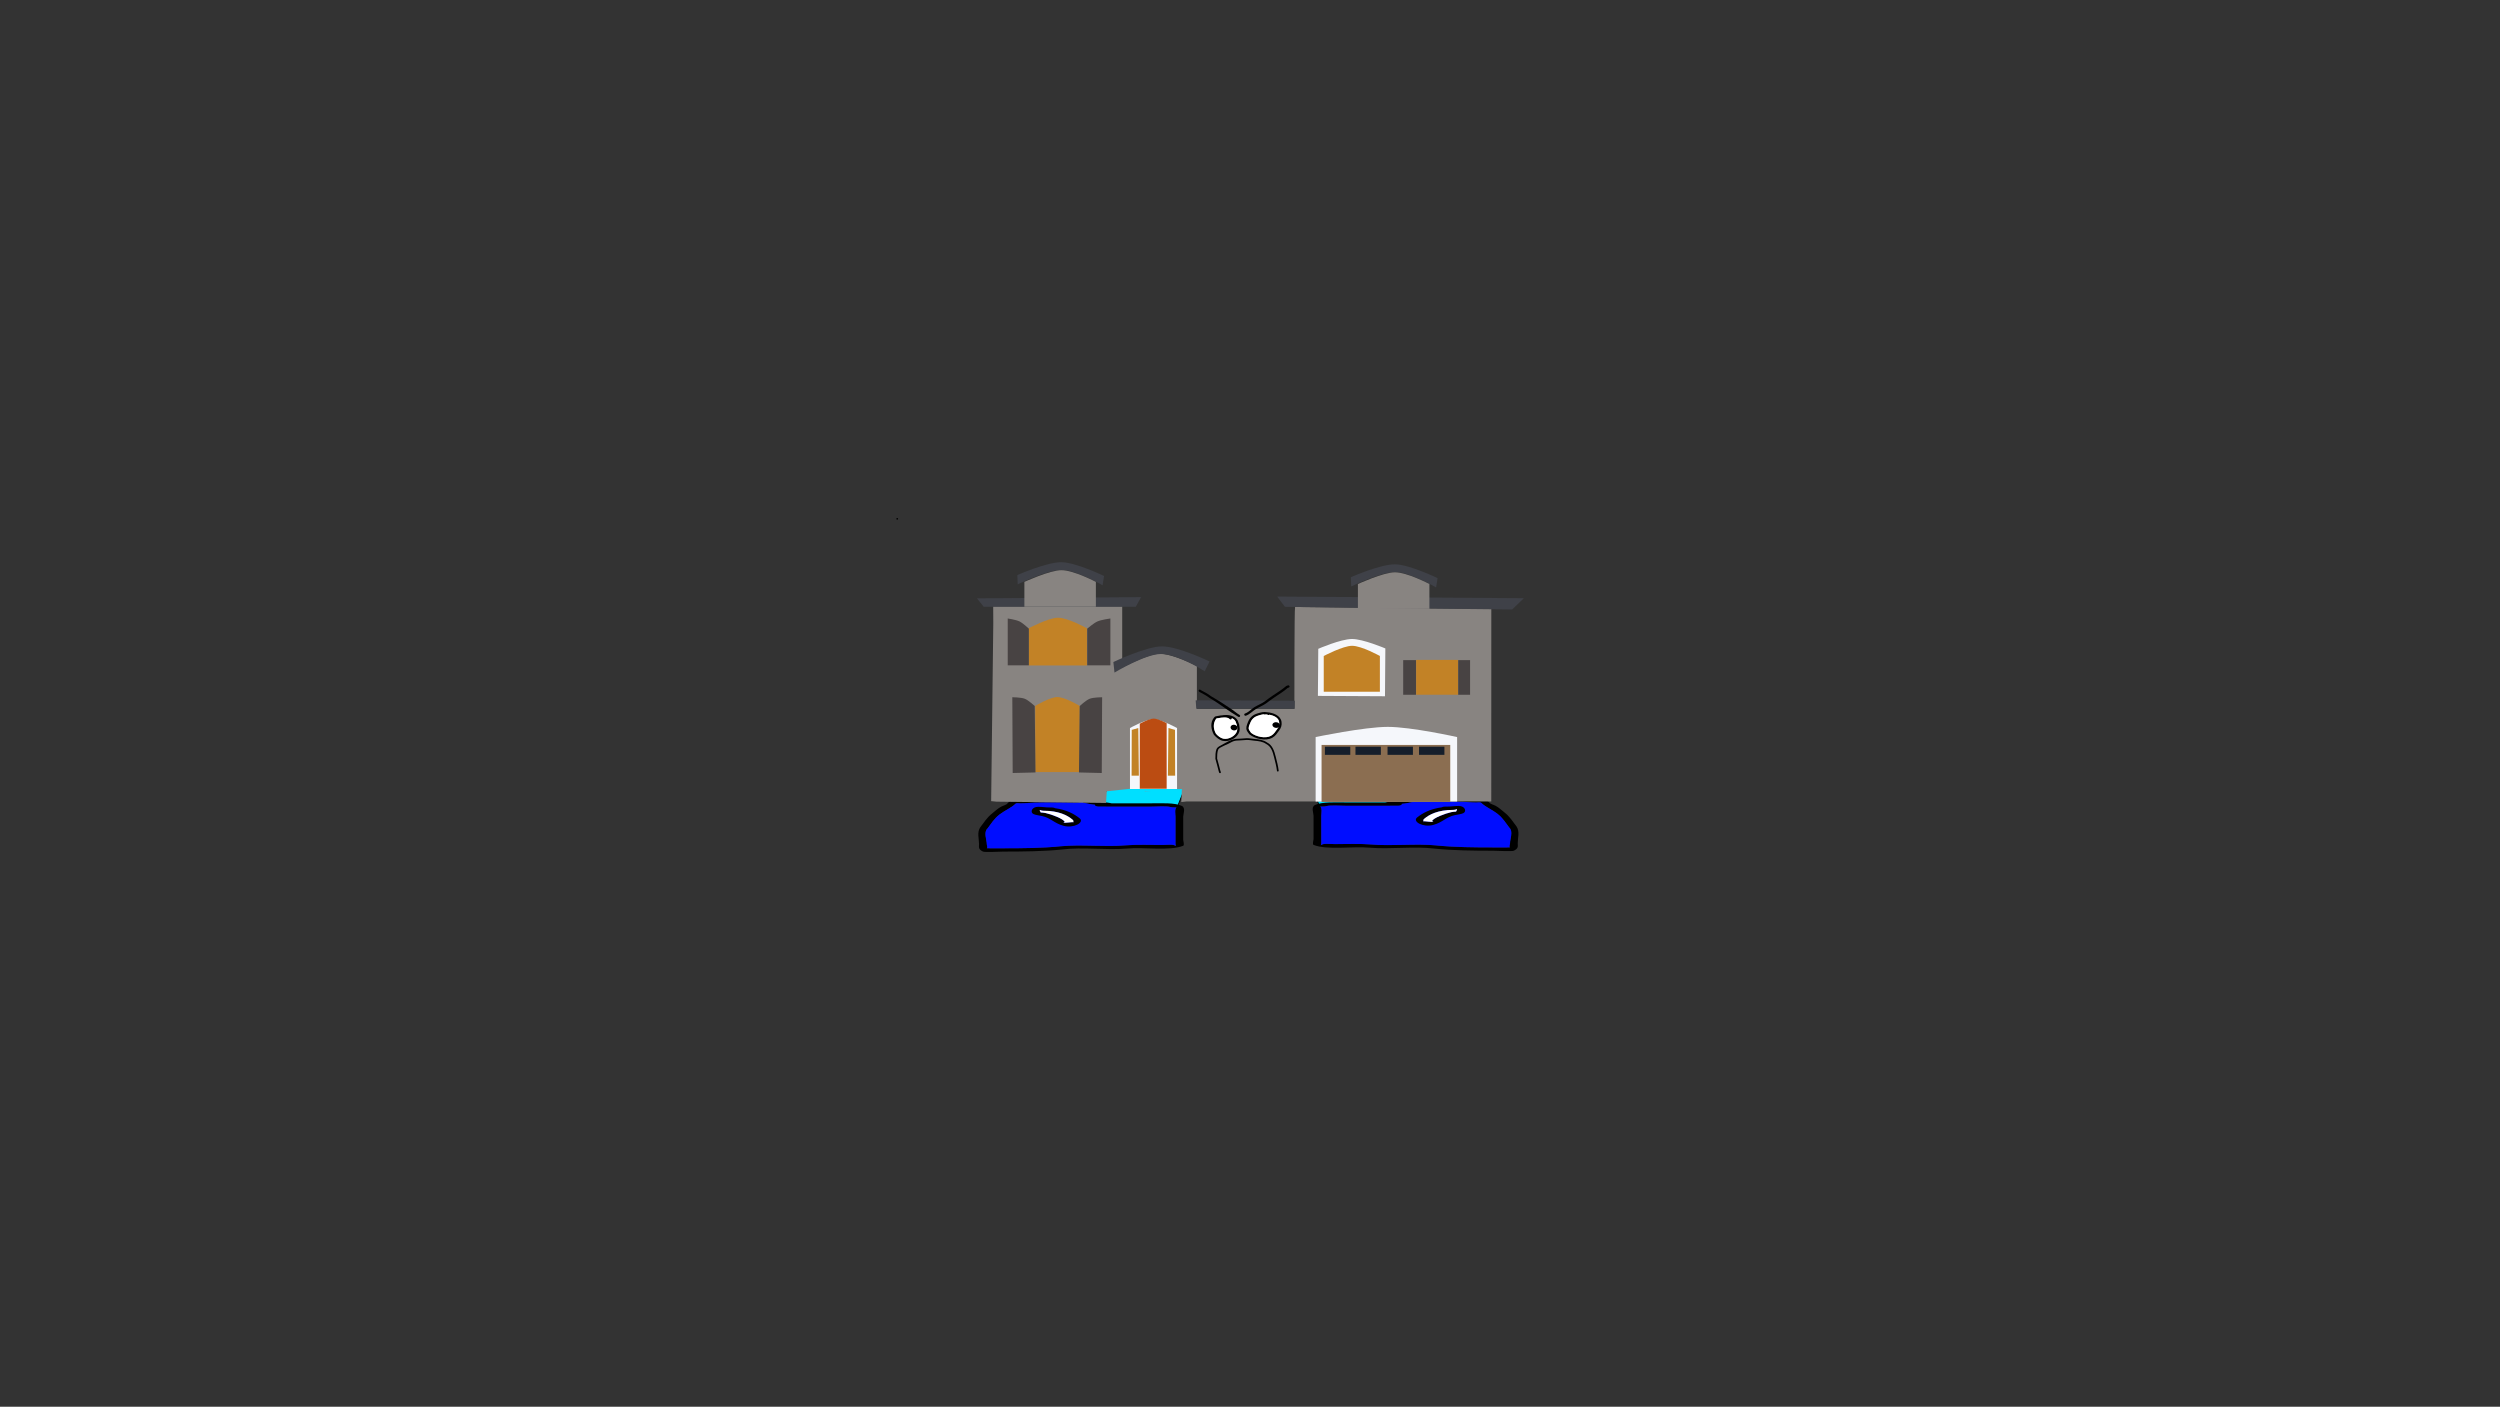<svg version="1.1" xmlns="http://www.w3.org/2000/svg" xmlns:xlink="http://www.w3.org/1999/xlink" width="2878.25" height="1619.58" viewBox="0,0,2878.25,1619.58"><rect x="0" y="0" width="2878.25" height="1619.58" fill="#333333" stroke="none"/><g transform="translate(1119.125,629.79)"><g data-paper-data="{&quot;isPaintingLayer&quot;:true}" stroke-linejoin="miter" stroke-miterlimit="10" stroke-dasharray="" stroke-dashoffset="0" style="mix-blend-mode: normal"><path d="M-1119.125,989.79v-1619.58h2878.25v1619.58z" fill="none" fill-rule="nonzero" stroke="#000000" stroke-width="0" stroke-linecap="butt"/><path d="M142.664,298.051l29.361,-42.561l82.039,-0.38l-17.271,42.941z" fill="#00dfff" fill-rule="nonzero" stroke="#000000" stroke-width="1" stroke-linecap="round"/><path d="M134.861,295.82c-2.833,-0.601 -9.577,-1.537 -6.622,-2.505c-1.616,0.31 -3.771,0.689 -4.918,0.791c-5.433,0.483 -12.475,0 -18.082,0c-15.382,0 -30.315,-0.256 -45.204,0.958c-6.729,0.549 -8.579,-1.146 -10.645,1.225c-4.262,3.979 -12.281,7.53 -17.432,11.536c-6.981,5.429 -9.689,10.67 -13.969,16.114c-4.843,4.483 -0.898,13.09 -0.898,18.08c0,1.336 1.359,3.713 0.061,4.696c1.29,0.05 2.536,0.095 3.329,0.095c5.274,0 10.548,0 15.821,0c20.978,0 45.353,-0.195 65.714,-2.353c24.176,-2.302 50.379,0.999 74.749,-1.067c13.346,-1.036 27.894,-0.42 41.482,-0.413c6.893,0.004 12.797,-1.106 15.821,0.958c0.795,0.543 0,-1.278 0,-1.917c0,-1.597 0,-3.194 0,-4.791c0,-8.944 0,-17.888 0,-26.831c0,-2.114 -1.307,-9.679 1.397,-10.497c-0.507,-0.013 -1.082,-0.034 -1.397,-0.043c-2.797,-0.087 -4.359,-0.021 -6.542,-0.681c-3.789,-1.146 -16.573,-0.277 -21.711,-0.277c-19.965,0 -39.93,0 -59.895,0c0,0 -4.52,0 -4.52,-1.917c0,-0.079 0.008,-0.154 0.022,-0.226c-2.161,-0.194 -4.344,-0.464 -6.564,-0.934zM205.818,295.064c12.052,0 27.455,-0.91 35.686,2.976c4.716,2.227 1.607,9.366 1.607,12.356c0,8.944 0,17.888 0,26.831c0,1.021 1.557,6.088 0,6.708c-15.726,6.265 -45.368,1.38 -64.571,3.213c-23.831,2.021 -51.274,-1.83 -74.329,1.027c-20.986,2.224 -46.269,2.467 -67.907,2.467c-3.104,0 -21.717,0.997 -23.732,0c-5.778,-2.858 -4.52,-5.242 -4.52,-8.624c0,-6.118 -2.558,-13.411 1.362,-19.292c4.387,-5.579 7.463,-11.175 14.459,-16.616c2.822,-2.195 5.871,-5.13 9.518,-7.113c2.387,-1.297 6.95,-2.351 7.52,-4.037c3.867,-4.439 10.856,-2.984 19.126,-3.73c14.721,-1.328 29.954,-0.958 45.204,-0.958c5.624,0 16.613,-1.097 20.58,-0.756c6.907,0.594 10.91,3.092 17.604,3.833c4.912,0.544 10.088,0.222 15.821,1.437c0.435,0.092 0.87,0.185 1.306,0.277c15.089,0 30.178,0 45.267,0z" fill="#000000" fill-rule="nonzero" stroke="none" stroke-width="1" stroke-linecap="butt"/><path d="M141.488,296.662c-0.015,0.072 -0.022,0.148 -0.022,0.226c0,1.917 4.543,1.92 4.543,1.92c19.965,0 40.037,0.038 60.002,0.038c5.138,0 17.933,-0.861 21.722,0.286c2.183,0.66 3.749,0.598 6.545,0.685c0.316,0.01 0.89,0.031 1.398,0.044c-2.704,0.819 -1.383,8.401 -1.383,10.516c0,8.944 -0.009,17.941 -0.009,26.885c0,1.597 -0.008,3.202 -0.008,4.799c0,0.639 0.792,2.462 -0.003,1.919c-3.025,-2.065 -8.933,-0.95 -15.827,-0.954c-13.588,-0.007 -28.178,-0.602 -41.523,0.435c-24.371,2.066 -50.813,-1.217 -74.989,1.086c-20.362,2.158 -44.835,2.319 -65.814,2.319c-5.274,0 -10.557,-0.006 -15.831,-0.006c-0.794,0 -2.041,-0.047 -3.331,-0.096c1.298,-0.983 -0.069,-3.367 -0.069,-4.703c0,-4.99 -3.966,-13.63 0.877,-18.113c4.28,-5.444 6.997,-10.721 13.978,-16.15c5.151,-4.006 13.204,-7.585 17.466,-11.564c2.066,-2.371 3.93,-0.684 10.659,-1.233c14.889,-1.214 29.919,-0.985 45.301,-0.985c5.607,0 12.711,0.478 18.145,-0.005c1.147,-0.102 3.32,-0.481 4.936,-0.791c-2.955,0.968 3.815,1.905 6.648,2.506c2.22,0.471 4.43,0.743 6.591,0.937z" fill="#000dff" fill-rule="nonzero" stroke="none" stroke-width="1" stroke-linecap="butt"/><path d="M78.117,303.688c0,0.648 1.558,1.433 0.782,1.946c1.987,0.087 3.985,0.276 5.76,0.652c6.845,1.451 20.769,6.738 22.081,10.234c0.107,0.284 -1.829,0.332 -1.501,0.584c1.091,0.839 9.979,-0.619 11.002,-0.381c0.231,0.054 0.345,0.138 0.391,0.24c-0.048,-0.318 -0.091,-0.625 -0.091,-0.818c0,-0.679 0.063,-1.41 -0.653,-2.018c-6.087,-5.352 -16.032,-10.44 -33.25,-10.44c0,0 -2.032,0 -3.371,-0.578c-0.447,-0.108 -0.794,-0.234 -1.027,-0.382c-0.06,0.366 -0.122,0.738 -0.122,0.96zM116.541,318.062c0.309,0.392 0.217,-0.259 0.115,-0.94c-0.021,0.296 -0.326,0.672 -0.115,0.94zM123.974,312.413c5.621,4.766 -7.142,11.73 -18.734,8.523c-10.938,-3.026 -14.642,-9.106 -24.624,-11.222c-3.372,-0.715 -7.413,-1.105 -9.932,-2.294c-3.992,-1.885 -2.222,-8.321 5.412,-8.321c5.497,0 8.205,0.756 13.323,0.756h2.26c0,0 2.595,0 3.852,0.833c13.39,1.853 21.983,6.561 28.443,11.725z" fill="#000000" fill-rule="nonzero" stroke="none" stroke-width="1" stroke-linecap="butt"/><path d="M78.072,302.664c0.233,0.148 0.58,0.275 1.027,0.382c1.339,0.578 3.38,0.573 3.38,0.573c17.218,0 27.522,5.2 33.609,10.552c0.716,0.607 0.633,1.352 0.633,2.031c0,0.193 0.035,0.505 0.083,0.822c-0.045,-0.102 -0.158,-0.187 -0.39,-0.241c-1.022,-0.238 -9.988,1.245 -11.079,0.406c-0.328,-0.252 1.393,-0.468 1.286,-0.752c-1.313,-3.495 -15.304,-8.756 -22.149,-10.207c-1.775,-0.376 -3.785,-0.558 -5.772,-0.645c0.777,-0.513 -0.763,-1.31 -0.763,-1.957c0,-0.222 0.073,-0.6 0.133,-0.965z" fill="#ffffff" fill-rule="nonzero" stroke="none" stroke-width="1" stroke-linecap="butt"/><path d="M399.502,297.051l-17.271,-42.941l82.039,0.38l29.361,42.561z" data-paper-data="{&quot;index&quot;:null}" fill="#00dfff" fill-rule="nonzero" stroke="#000000" stroke-width="1" stroke-linecap="round"/><path d="M501.435,294.82c-2.22,0.471 -4.403,0.74 -6.564,0.934c0.015,0.072 0.022,0.148 0.022,0.226c0,1.917 -4.52,1.917 -4.52,1.917c-19.965,0 -39.93,0 -59.895,0c-5.138,0 -17.921,-0.869 -21.711,0.277c-2.183,0.66 -3.745,0.595 -6.542,0.681c-0.316,0.01 -0.89,0.031 -1.397,0.043c2.704,0.819 1.397,8.383 1.397,10.497c0,8.944 0,17.888 0,26.831c0,1.597 0,3.194 0,4.791c0,0.639 -0.795,2.459 0,1.917c3.025,-2.065 8.928,-0.955 15.821,-0.958c13.588,-0.007 28.136,-0.623 41.482,0.413c24.371,2.067 50.573,-1.235 74.749,1.067c20.362,2.158 44.736,2.353 65.714,2.353c5.274,0 10.548,0 15.821,0c0.793,0 2.039,-0.045 3.329,-0.095c-1.298,-0.983 0.061,-3.361 0.061,-4.696c0,-4.99 3.945,-13.597 -0.898,-18.08c-4.28,-5.444 -6.987,-10.685 -13.969,-16.114c-5.151,-4.006 -13.17,-7.556 -17.432,-11.536c-2.066,-2.371 -3.916,-0.677 -10.645,-1.225c-14.889,-1.214 -29.822,-0.958 -45.204,-0.958c-5.607,0 -12.648,0.483 -18.082,0c-1.147,-0.102 -3.302,-0.481 -4.918,-0.791c2.955,0.968 -3.788,1.904 -6.622,2.505zM430.477,294.064c15.089,0 30.178,0 45.267,0c0.435,-0.092 0.87,-0.185 1.306,-0.277c5.733,-1.215 10.91,-0.893 15.821,-1.437c6.694,-0.741 10.698,-3.239 17.604,-3.833c3.967,-0.341 14.956,0.756 20.58,0.756c15.25,0 30.483,-0.37 45.204,0.958c8.27,0.746 15.258,-0.708 19.126,3.73c0.57,1.686 5.133,2.74 7.52,4.037c3.647,1.982 6.696,4.918 9.518,7.113c6.996,5.441 10.073,11.037 14.459,16.616c3.92,5.881 1.362,13.174 1.362,19.292c0,3.382 1.257,5.767 -4.52,8.624c-2.015,0.997 -20.628,0 -23.732,0c-21.638,0 -46.921,-0.243 -67.907,-2.467c-23.055,-2.857 -50.499,0.993 -74.329,-1.027c-19.204,-1.834 -48.845,3.051 -64.571,-3.213c-1.557,-0.62 0,-5.687 0,-6.708c0,-8.944 0,-17.888 0,-26.831c0,-2.99 -3.109,-10.13 1.607,-12.356c8.23,-3.886 23.634,-2.976 35.686,-2.976z" data-paper-data="{&quot;index&quot;:null}" fill="#000000" fill-rule="nonzero" stroke="none" stroke-width="1" stroke-linecap="butt"/><path d="M494.808,295.662c2.161,-0.194 4.37,-0.466 6.591,-0.937c2.833,-0.601 9.603,-1.538 6.648,-2.506c1.616,0.31 3.789,0.689 4.936,0.791c5.433,0.483 12.538,0.005 18.145,0.005c15.382,0 30.412,-0.229 45.301,0.985c6.729,0.549 8.593,-1.139 10.659,1.233c4.262,3.979 12.315,7.558 17.466,11.564c6.981,5.429 9.698,10.707 13.978,16.15c4.843,4.483 0.877,13.123 0.877,18.113c0,1.336 -1.367,3.72 -0.069,4.703c-1.29,0.05 -2.537,0.096 -3.331,0.096c-5.274,0 -10.557,0.006 -15.831,0.006c-20.979,0 -45.452,-0.161 -65.814,-2.319c-24.176,-2.302 -50.618,0.981 -74.989,-1.086c-13.346,-1.036 -27.935,-0.442 -41.523,-0.435c-6.893,0.004 -12.802,-1.11 -15.827,0.954c-0.795,0.543 -0.003,-1.281 -0.003,-1.919c0,-1.597 -0.008,-3.202 -0.008,-4.799c0,-8.944 -0.009,-17.941 -0.009,-26.885c0,-2.114 1.321,-9.697 -1.383,-10.516c0.507,-0.013 1.082,-0.034 1.398,-0.044c2.797,-0.086 4.363,-0.024 6.545,-0.685c3.789,-1.146 16.584,-0.286 21.722,-0.286c19.965,0 40.037,-0.038 60.002,-0.038c0,0 4.543,-0.003 4.543,-1.92c0,-0.079 -0.007,-0.154 -0.022,-0.226z" data-paper-data="{&quot;index&quot;:null}" fill="#000dff" fill-rule="nonzero" stroke="none" stroke-width="1" stroke-linecap="butt"/><path d="M558.178,302.688c0,-0.222 -0.063,-0.594 -0.122,-0.96c-0.233,0.148 -0.58,0.275 -1.027,0.382c-1.339,0.578 -3.371,0.578 -3.371,0.578c-17.218,0 -27.163,5.088 -33.25,10.44c-0.716,0.607 -0.653,1.339 -0.653,2.018c0,0.193 -0.044,0.5 -0.091,0.818c0.045,-0.102 0.159,-0.186 0.391,-0.24c1.022,-0.238 9.911,1.22 11.002,0.381c0.328,-0.252 -1.608,-0.3 -1.501,-0.584c1.313,-3.495 15.237,-8.783 22.081,-10.234c1.775,-0.376 3.774,-0.566 5.76,-0.652c-0.777,-0.513 0.782,-1.298 0.782,-1.946zM519.64,316.122c-0.102,0.681 -0.194,1.333 0.115,0.94c0.211,-0.268 -0.094,-0.645 -0.115,-0.94zM512.322,311.413c6.461,-5.164 15.053,-9.872 28.443,-11.725c1.258,-0.833 3.852,-0.833 3.852,-0.833h2.26c5.118,0 7.825,-0.756 13.323,-0.756c7.634,0 9.404,6.436 5.412,8.321c-2.519,1.189 -6.56,1.58 -9.932,2.294c-9.982,2.116 -13.686,8.197 -24.624,11.222c-11.593,3.207 -24.355,-3.757 -18.734,-8.523z" data-paper-data="{&quot;index&quot;:null}" fill="#000000" fill-rule="nonzero" stroke="none" stroke-width="1" stroke-linecap="butt"/><path d="M558.224,301.664c0.06,0.366 0.133,0.743 0.133,0.965c0,0.648 -1.54,1.445 -0.763,1.957c-1.987,0.087 -3.997,0.268 -5.772,0.645c-6.845,1.451 -20.836,6.711 -22.149,10.207c-0.107,0.284 1.614,0.5 1.286,0.752c-1.091,0.839 -10.056,-0.644 -11.079,-0.406c-0.231,0.054 -0.344,0.138 -0.39,0.241c0.048,-0.318 0.083,-0.629 0.083,-0.822c0,-0.679 -0.083,-1.424 0.633,-2.031c6.087,-5.352 16.391,-10.552 33.609,-10.552c0,0 2.041,0.004 3.38,-0.573c0.447,-0.108 0.794,-0.234 1.027,-0.382z" data-paper-data="{&quot;index&quot;:null}" fill="#ffffff" fill-rule="nonzero" stroke="none" stroke-width="1" stroke-linecap="butt"/><path d="M325.203,266.514l0.379,2.532h6.057l-6.435,0.362z" fill="#848484" fill-rule="evenodd" stroke="none" stroke-width="1" stroke-linecap="butt"/><path d="M209.745,276.282l1.514,-0.362l1.514,0.724z" fill="#777777" fill-rule="evenodd" stroke="none" stroke-width="1" stroke-linecap="butt"/><path d="M227.158,276.282l1.893,-0.362l1.893,0.724z" fill="#777777" fill-rule="evenodd" stroke="none" stroke-width="1" stroke-linecap="butt"/><path d="M505.756,246.532h21.259l0.725,0.362h-22.709z" fill="#380f03" fill-rule="evenodd" stroke="none" stroke-width="1" stroke-linecap="butt"/><path d="M518.56,251.846l8.697,0.121l-1.449,0.966h-18.119l-1.45,-0.725z" fill="#300d02" fill-rule="evenodd" stroke="none" stroke-width="1" stroke-linecap="butt"/><path d="M471.693,252.33l21.259,-0.121l-1.208,0.725h-18.36z" fill="#310d03" fill-rule="evenodd" stroke="none" stroke-width="1" stroke-linecap="butt"/><path d="M539.578,251.846l21.984,0.121l-1.208,0.725l-18.602,0.121v3.382l-1.45,0.725l-0.362,-0.242z" fill="#290b02" fill-rule="evenodd" stroke="none" stroke-width="1" stroke-linecap="butt"/><path d="M129.129,256.195l-22.95,0.242z" fill="#86785d" fill-rule="evenodd" stroke="none" stroke-width="1" stroke-linecap="butt"/><path d="M401.634,257.403h4.348l-84.795,0.242z" fill="#ad9062" fill-rule="evenodd" stroke="none" stroke-width="1" stroke-linecap="butt"/><path d="M486.671,261.751l7.731,0.121l0.483,0.242l-23.433,0.242z" fill="#320e02" fill-rule="evenodd" stroke="none" stroke-width="1" stroke-linecap="butt"/><path d="M506.481,261.751l22.709,0.362h-23.192z" fill="#360f02" fill-rule="evenodd" stroke="none" stroke-width="1" stroke-linecap="butt"/><path d="M458.889,261.993h0.483l0.725,0.242l-12.562,0.242h-10.871l-0.242,-10.388l0.362,1.45l0.362,8.697z" fill="#2b0c02" fill-rule="evenodd" stroke="none" stroke-width="1" stroke-linecap="butt"/><path d="M199.188,279.87v1.45h8.214l-8.455,0.242z" fill="#a57c7d" fill-rule="evenodd" stroke="none" stroke-width="1" stroke-linecap="butt"/><path d="M597.776,292.947h-350.924l-5.973,0.64l1.067,-22.186l0.213,7.253l-61.012,-0.213l-26.026,2.773l-0.853,13.44l-126.343,-1.493l-2.827,-0.32l-3.093,-0.267l2.453,-205.008l-0.107,-19.2h141.596h6.933v70.398c0,0 29.435,-15.622 42.481,-15.889c15.262,-0.312 43.49,14.129 43.49,14.129v49.332h112.264c0,0 -0.093,-117.323 0.79,-117.31c11.101,0.155 225.924,2.356 225.924,2.356z" fill="#888481" fill-rule="nonzero" stroke="#000000" stroke-width="0" stroke-linecap="round"/><path d="M395.566,293.029v-74.238c0,0 56.026,-11.733 83.091,-11.733c27.225,0 79.785,11.733 79.785,11.733v74.238z" fill="#f5f7fb" fill-rule="nonzero" stroke="#000000" stroke-width="0" stroke-linecap="butt"/><path d="M534.258,46.476c0,0 -30.98,-17.729 -46.936,-17.627c-17.41,0.111 -50.768,16.561 -50.768,16.561l-0.427,-10.666c0,0 34.067,-15 50.778,-14.822c16.567,0.177 49.06,15.888 49.06,15.888z" fill="#3f4148" fill-rule="nonzero" stroke="#000000" stroke-width="0" stroke-linecap="round"/><path d="M150.268,44.023c0,0 -30.98,-17.729 -46.936,-17.627c-17.41,0.111 -50.768,16.561 -50.768,16.561l-0.427,-10.666c0,0 34.067,-15 50.778,-14.822c16.567,0.177 49.06,15.888 49.06,15.888z" fill="#3f4148" fill-rule="nonzero" stroke="#000000" stroke-width="0" stroke-linecap="round"/><path d="M267.865,143.06c0,0 -30.912,-20.087 -50.565,-19.903c-18.124,0.17 -53.325,21.396 -53.325,21.396l-1.28,-12.16c0,0 37.773,-17.905 55.683,-18.008c18.939,-0.109 55.034,17.368 55.034,17.368z" fill="#3f4148" fill-rule="nonzero" stroke="#000000" stroke-width="0" stroke-linecap="round"/><path d="M511.297,170.046v-40.106h48.425v40.106z" fill="#c28226" fill-rule="nonzero" stroke="#000000" stroke-width="0" stroke-linecap="butt"/><path d="M65.068,136.393v-42.803c0,0 22.983,-12.198 33.932,-12.198c11.43,0 33.266,12.198 33.266,12.198v42.803z" fill="#c28226" fill-rule="nonzero" stroke="#000000" stroke-width="0" stroke-linecap="butt"/><path d="M72.748,259.057v-76.158c0,0 17.077,-10.186 25.386,-10.186c8.736,0 25.813,10.186 25.813,10.186v76.158z" fill="#c28226" fill-rule="nonzero" stroke="#000000" stroke-width="0" stroke-linecap="butt"/><path d="M149.759,172.926l-0.427,87.251l-26.239,-0.64l0.853,-76.478c0,0 7.139,-6.672 11.488,-8.38c4.253,-1.67 14.324,-1.753 14.324,-1.753z" fill="#484343" fill-rule="nonzero" stroke="#000000" stroke-width="0" stroke-linecap="round"/><path d="M46.349,172.926c0,0 10.071,0.084 14.324,1.753c4.349,1.707 11.488,8.38 11.488,8.38l0.853,76.478l-26.239,0.64l-0.427,-87.251z" fill="#484343" fill-rule="nonzero" stroke="#000000" stroke-width="0" stroke-linecap="round"/><path d="M41.069,136.233v-53.972c0,0 9.399,1.39 13.55,3.393c3.945,1.903 10.769,8.34 10.769,8.34v42.239z" fill="#484343" fill-rule="nonzero" stroke="#000000" stroke-width="0" stroke-linecap="butt"/><path d="M132.587,136.233v-42.239c0,0 7.483,-6.437 11.808,-8.34c4.552,-2.003 14.858,-3.393 14.858,-3.393v53.972z" fill="#484343" fill-rule="nonzero" stroke="#000000" stroke-width="0" stroke-linecap="butt"/><path d="M475.831,116.767l-0.427,55.039l-77.225,-0.427l0.427,-54.185c0,0 25.75,-11.241 38.827,-11.313c12.65,-0.07 38.398,10.887 38.398,10.887z" fill="#f5f7fb" fill-rule="nonzero" stroke="#000000" stroke-width="0" stroke-linecap="round"/><path d="M404.899,166.633v-41.172c0,0 22.107,-11.733 32.639,-11.733c10.994,0 31.999,11.733 31.999,11.733v41.172z" fill="#c28226" fill-rule="nonzero" stroke="#000000" stroke-width="0" stroke-linecap="butt"/><path d="M496.364,170.099v-39.892h14.72v39.892z" fill="#484343" fill-rule="nonzero" stroke="#000000" stroke-width="0" stroke-linecap="butt"/><path d="M559.722,170.099v-39.892h13.653v39.892z" fill="#484343" fill-rule="nonzero" stroke="#000000" stroke-width="0" stroke-linecap="butt"/><path d="M402.393,293.456v-65.598c0,0 50.5,0 75.411,0c24.466,0 72.745,0 72.745,0v65.598z" fill="#8b6e51" fill-rule="nonzero" stroke="#000000" stroke-width="0" stroke-linecap="butt"/><path d="M514.603,239.271v-9.386h29.226v9.386z" fill="#151e2b" fill-rule="nonzero" stroke="#000000" stroke-width="0" stroke-linecap="butt"/><path d="M478.338,239.271v-9.386h29.226v9.386z" fill="#151e2b" fill-rule="nonzero" stroke="#000000" stroke-width="0" stroke-linecap="butt"/><path d="M441.432,239.271v-9.386h29.226v9.386z" fill="#151e2b" fill-rule="nonzero" stroke="#000000" stroke-width="0" stroke-linecap="butt"/><path d="M406.233,239.271v-9.386h29.226v9.386z" fill="#151e2b" fill-rule="nonzero" stroke="#151e2b" stroke-width="0" stroke-linecap="butt"/><path d="M181.812,278.576v-70.185c0,0 17.884,-10.133 26.879,-10.133c9.066,0 27.306,10.133 27.306,10.133v70.185z" fill="#f5f7fb" fill-rule="nonzero" stroke="#000000" stroke-width="0" stroke-linecap="butt"/><path d="M193.118,278.31v-74.878c0,0 10.758,-5.92 16,-5.92c5.063,0 14.933,5.28 14.933,5.28v75.518z" fill="#bb4c12" fill-rule="nonzero" stroke="#000000" stroke-width="0" stroke-linecap="butt"/><path d="M226.122,208.385l7.536,2.13l0.164,52.753h-8.355z" fill="#c28226" fill-rule="nonzero" stroke="#000000" stroke-width="0" stroke-linecap="round"/><path d="M192.046,263.268h-8.355l0.164,-52.753l7.536,-2.13z" fill="#c28226" fill-rule="nonzero" stroke="#000000" stroke-width="0" stroke-linecap="round"/><path d="M445.636,70.018l-85.405,-1.18l-8.965,-11.796l284.009,1.887l-13.448,12.976z" fill="#3f4148" fill-rule="nonzero" stroke="#000000" stroke-width="0" stroke-linecap="round"/><path d="M371.394,186.152h-113.244l-0.708,-9.673l114.187,0.472z" fill="#3f4148" fill-rule="nonzero" stroke="#000000" stroke-width="0" stroke-linecap="round"/><path d="M188.493,68.779h-175.056l-7.786,-9.673l188.976,-1.416z" fill="#3f4148" fill-rule="nonzero" stroke="#000000" stroke-width="0" stroke-linecap="round"/><path d="M444.234,71.187v-28.586c0,0 29.278,-13.493 42.666,-13.493c14.022,0 39.651,13.493 39.651,13.493v28.586z" fill="#888481" fill-rule="nonzero" stroke="#000000" stroke-width="0" stroke-linecap="butt"/><path d="M60.244,68.734v-28.586c0,0 29.278,-13.493 42.666,-13.493c14.022,0 39.651,13.493 39.651,13.493v28.586z" fill="#888481" fill-rule="nonzero" stroke="#000000" stroke-width="0" stroke-linecap="butt"/><path d="M288.557,193.715c0.273,-0.122 0.524,-0.14 0.524,-0.14l1.391,-0.104c5.62,-0.418 12.49,0.857 15.413,6.429c0.683,1.301 0.933,3.07 1.635,4.473c0.43,2.762 0.979,5.528 0.184,8.205c-2.06,6.935 -11.261,12.181 -18.943,10.587c-4.064,-0.843 -7.776,-4.077 -10.29,-6.99c-3.48,-6.331 -4.512,-14.218 0.14,-19.852c1.457,-1.765 2.073,-1.33 4.301,-1.833c1.628,-0.367 3.606,-0.683 5.644,-0.776zM298.954,197.059c0.138,0.373 0.162,0.889 -0.418,1.339c-1.051,0.814 -1.982,-0.22 -1.982,-0.22c-2.261,-2.934 -9.676,-1.802 -12.849,-1.121c-1.028,0.221 -2.175,-0.026 -2.797,0.907c-3.478,5.214 -3.245,11.114 -0.104,16.875c1.96,2.352 5.218,5.066 8.454,5.767c6.085,1.317 14.208,-3.2 15.718,-8.8c0.61,-2.262 0.174,-4.472 -0.14,-6.808c-0.701,-1.323 -0.894,-2.913 -1.502,-4.139c-0.928,-1.872 -2.525,-3.067 -4.379,-3.801z" fill="#000000" fill-rule="nonzero" stroke="none" stroke-width="0.5" stroke-linecap="butt"/><path d="M298.572,198.343c0.58,-0.45 0.554,-0.967 0.416,-1.34c1.855,0.733 3.473,1.947 4.401,3.819c0.607,1.226 0.811,2.835 1.513,4.158c0.315,2.336 0.752,4.581 0.143,6.843c-1.509,5.599 -9.715,10.163 -15.801,8.846c-3.237,-0.701 -6.539,-3.445 -8.498,-5.797c-3.141,-5.761 -3.367,-11.743 0.112,-16.957c0.623,-0.933 1.78,-0.694 2.808,-0.915c3.172,-0.681 10.655,-1.816 12.916,1.117c0,0 0.941,1.039 1.992,0.225z" fill="#ffffff" fill-rule="nonzero" stroke="none" stroke-width="0.5" stroke-linecap="butt"/><path d="M339.62,190.232c7.125,0.385 15.613,3.83 16.669,10.944c0.582,4.027 -0.412,6.918 -2.748,10.07c-2.331,3.146 -4.166,6.266 -7.81,8.288c-7.703,4.275 -19.948,1.408 -26.581,-4.02c-0.921,-1.491 -2.191,-2.829 -2.856,-4.425c-1.298,-3.112 0.131,-6.238 1.148,-8.95c2.142,-5.715 5.436,-8.901 11.633,-10.715c3.332,-0.975 7.043,-2.006 10.545,-1.194zM342.142,193.128c-0.652,0.644 -1.617,0.154 -1.617,0.154c-0.322,-0.174 -0.655,-0.314 -0.999,-0.425c-0.879,-0.043 -1.721,-0.034 -2.499,0.024l-0.464,0.035c0,0 -0.608,0.045 -1.075,-0.303c-1.912,0.246 -3.832,0.861 -5.434,1.331c-5.415,1.59 -8.082,4.206 -9.958,9.202c-0.772,2.057 -2.29,4.721 -1.181,7.145c0.592,1.294 1.625,2.39 2.362,3.624c5.57,4.457 16.592,6.957 22.956,3.315c3.273,-1.873 4.849,-4.72 6.974,-7.571c1.958,-2.627 2.805,-4.885 2.301,-8.275c-0.703,-4.871 -6.177,-7.434 -11.366,-8.255z" fill="#000000" fill-rule="nonzero" stroke="none" stroke-width="0.5" stroke-linecap="butt"/><path d="M340.546,193.22c0,0 0.972,0.493 1.624,-0.151c5.189,0.822 10.701,3.426 11.404,8.297c0.504,3.389 -0.341,5.682 -2.299,8.309c-2.125,2.851 -3.73,5.737 -7.003,7.61c-6.364,3.642 -17.485,1.118 -23.055,-3.339c-0.737,-1.234 -1.777,-2.345 -2.369,-3.639c-1.109,-2.425 0.406,-5.117 1.178,-7.174c1.876,-4.996 4.581,-7.66 9.997,-9.251c1.602,-0.47 3.549,-1.09 5.461,-1.337c0.468,0.348 1.081,0.303 1.081,0.303l0.466,-0.034c0.778,-0.058 1.632,-0.065 2.511,-0.022c0.343,0.111 0.682,0.253 1.004,0.427z" fill="#ffffff" fill-rule="nonzero" stroke="none" stroke-width="0.5" stroke-linecap="butt"/><path d="M305.526,207.615c0.302,1.812 -1.222,3.397 -3.403,3.54c-2.181,0.143 -4.193,-1.21 -4.495,-3.022c-0.301,-1.812 1.222,-3.397 3.403,-3.54c2.181,-0.143 4.193,1.21 4.495,3.022z" fill="#000000" fill-rule="nonzero" stroke="none" stroke-width="0.5" stroke-linecap="butt"/><path d="M261.107,164.608c0.848,-1.001 1.967,-0.146 1.967,-0.146l0.292,0.255c4.099,2.083 8.343,4.408 11.974,7.171c8.043,4.614 16.086,9.899 23.766,15.037c3.046,2.038 5.661,4.572 8.823,6.36c0,0 1.228,0.705 0.547,1.817c-0.681,1.112 -1.909,0.407 -1.909,0.407c-11.194,-6.498 -21.413,-14.993 -32.76,-21.503c-3.525,-2.7 -7.671,-4.965 -11.665,-6.991l-0.764,-0.551c0,0 -1.12,-0.855 -0.272,-1.856z" fill="#000000" fill-rule="nonzero" stroke="none" stroke-width="0.5" stroke-linecap="butt"/><path d="M365.447,160.067c0.567,1.234 -0.718,1.694 -0.718,1.694l-1.335,0.454c-4.507,4 -10.168,7.453 -15.233,10.837c-3.323,2.07 -6.314,4.601 -9.465,6.853c-3.678,2.629 -8.125,4.323 -11.996,6.69c-3.965,2.424 -6.801,5.94 -11.362,7.591c0,0 -1.285,0.46 -1.852,-0.773c-0.567,-1.234 0.718,-1.694 0.718,-1.694c4.327,-1.531 7.082,-5.013 10.828,-7.33c3.802,-2.352 8.225,-3.99 11.841,-6.584c3.193,-2.29 6.238,-4.846 9.607,-6.951c5.127,-3.405 10.704,-6.92 15.333,-10.898l1.783,-0.662c0,0 1.285,-0.46 1.852,0.773z" fill="#000000" fill-rule="nonzero" stroke="none" stroke-width="0.5" stroke-linecap="butt"/><path d="M354.367,204.7c0.325,1.812 -1.319,3.397 -3.674,3.54c-2.354,0.143 -4.527,-1.21 -4.852,-3.022c-0.325,-1.812 1.319,-3.397 3.674,-3.54c2.354,-0.143 4.527,1.21 4.852,3.022z" fill="#000000" fill-rule="nonzero" stroke="none" stroke-width="0.5" stroke-linecap="butt"/><path d="M285.813,260.296c-0.936,0.351 -1.288,-0.585 -1.288,-0.585l-0.505,-1.352c-1.108,-4.933 -2.658,-9.685 -3.863,-14.575c-0.017,-3.41 -0.02,-7.913 1.273,-11.088c0.752,-1.845 2.592,-2.991 4.235,-3.851c5.368,-2.811 12.162,-7.41 18.212,-7.96c4.022,0.013 8.128,-0.631 12.183,-0.775c3.115,-0.11 6.091,0.605 9.169,0.887c5.09,0.467 10.037,0.981 14.359,4.007c6.46,3.226 8.408,10.025 10.076,16.613c1.339,5.286 2.688,10.316 3.339,15.743c0,0 0.119,0.993 -0.874,1.112c-0.993,0.119 -1.112,-0.874 -1.112,-0.874c-0.641,-5.342 -1.974,-10.286 -3.292,-15.491c-1.54,-6.082 -3.21,-12.407 -9.161,-15.385c-4.074,-2.852 -8.702,-3.293 -13.499,-3.732c-3.007,-0.275 -5.918,-0.991 -8.961,-0.881c-4.044,0.146 -8.124,0.761 -12.137,0.773c-3.323,0.302 -6.246,2.314 -9.204,3.778c-2.216,1.097 -4.72,1.917 -6.804,3.159c-1.528,0.91 -3.966,1.724 -4.659,3.583c-1.104,2.959 -1.139,6.97 -1.159,10.137c1.215,4.778 2.721,9.416 3.795,14.248l0.46,1.22c0,0 0.351,0.936 -0.585,1.288z" fill="#000000" fill-rule="nonzero" stroke="none" stroke-width="0.5" stroke-linecap="butt"/><path d="M-87.156,-32.462c0,-0.552 0.448,-1 1,-1c0.552,0 1,0.448 1,1c0,0.552 -0.448,1 -1,1c-0.552,0 -1,-0.448 -1,-1z" fill="#000000" fill-rule="nonzero" stroke="none" stroke-width="0.5" stroke-linecap="butt"/></g></g></svg><!--rotationCenter:1439.12503:809.7897900000002-->